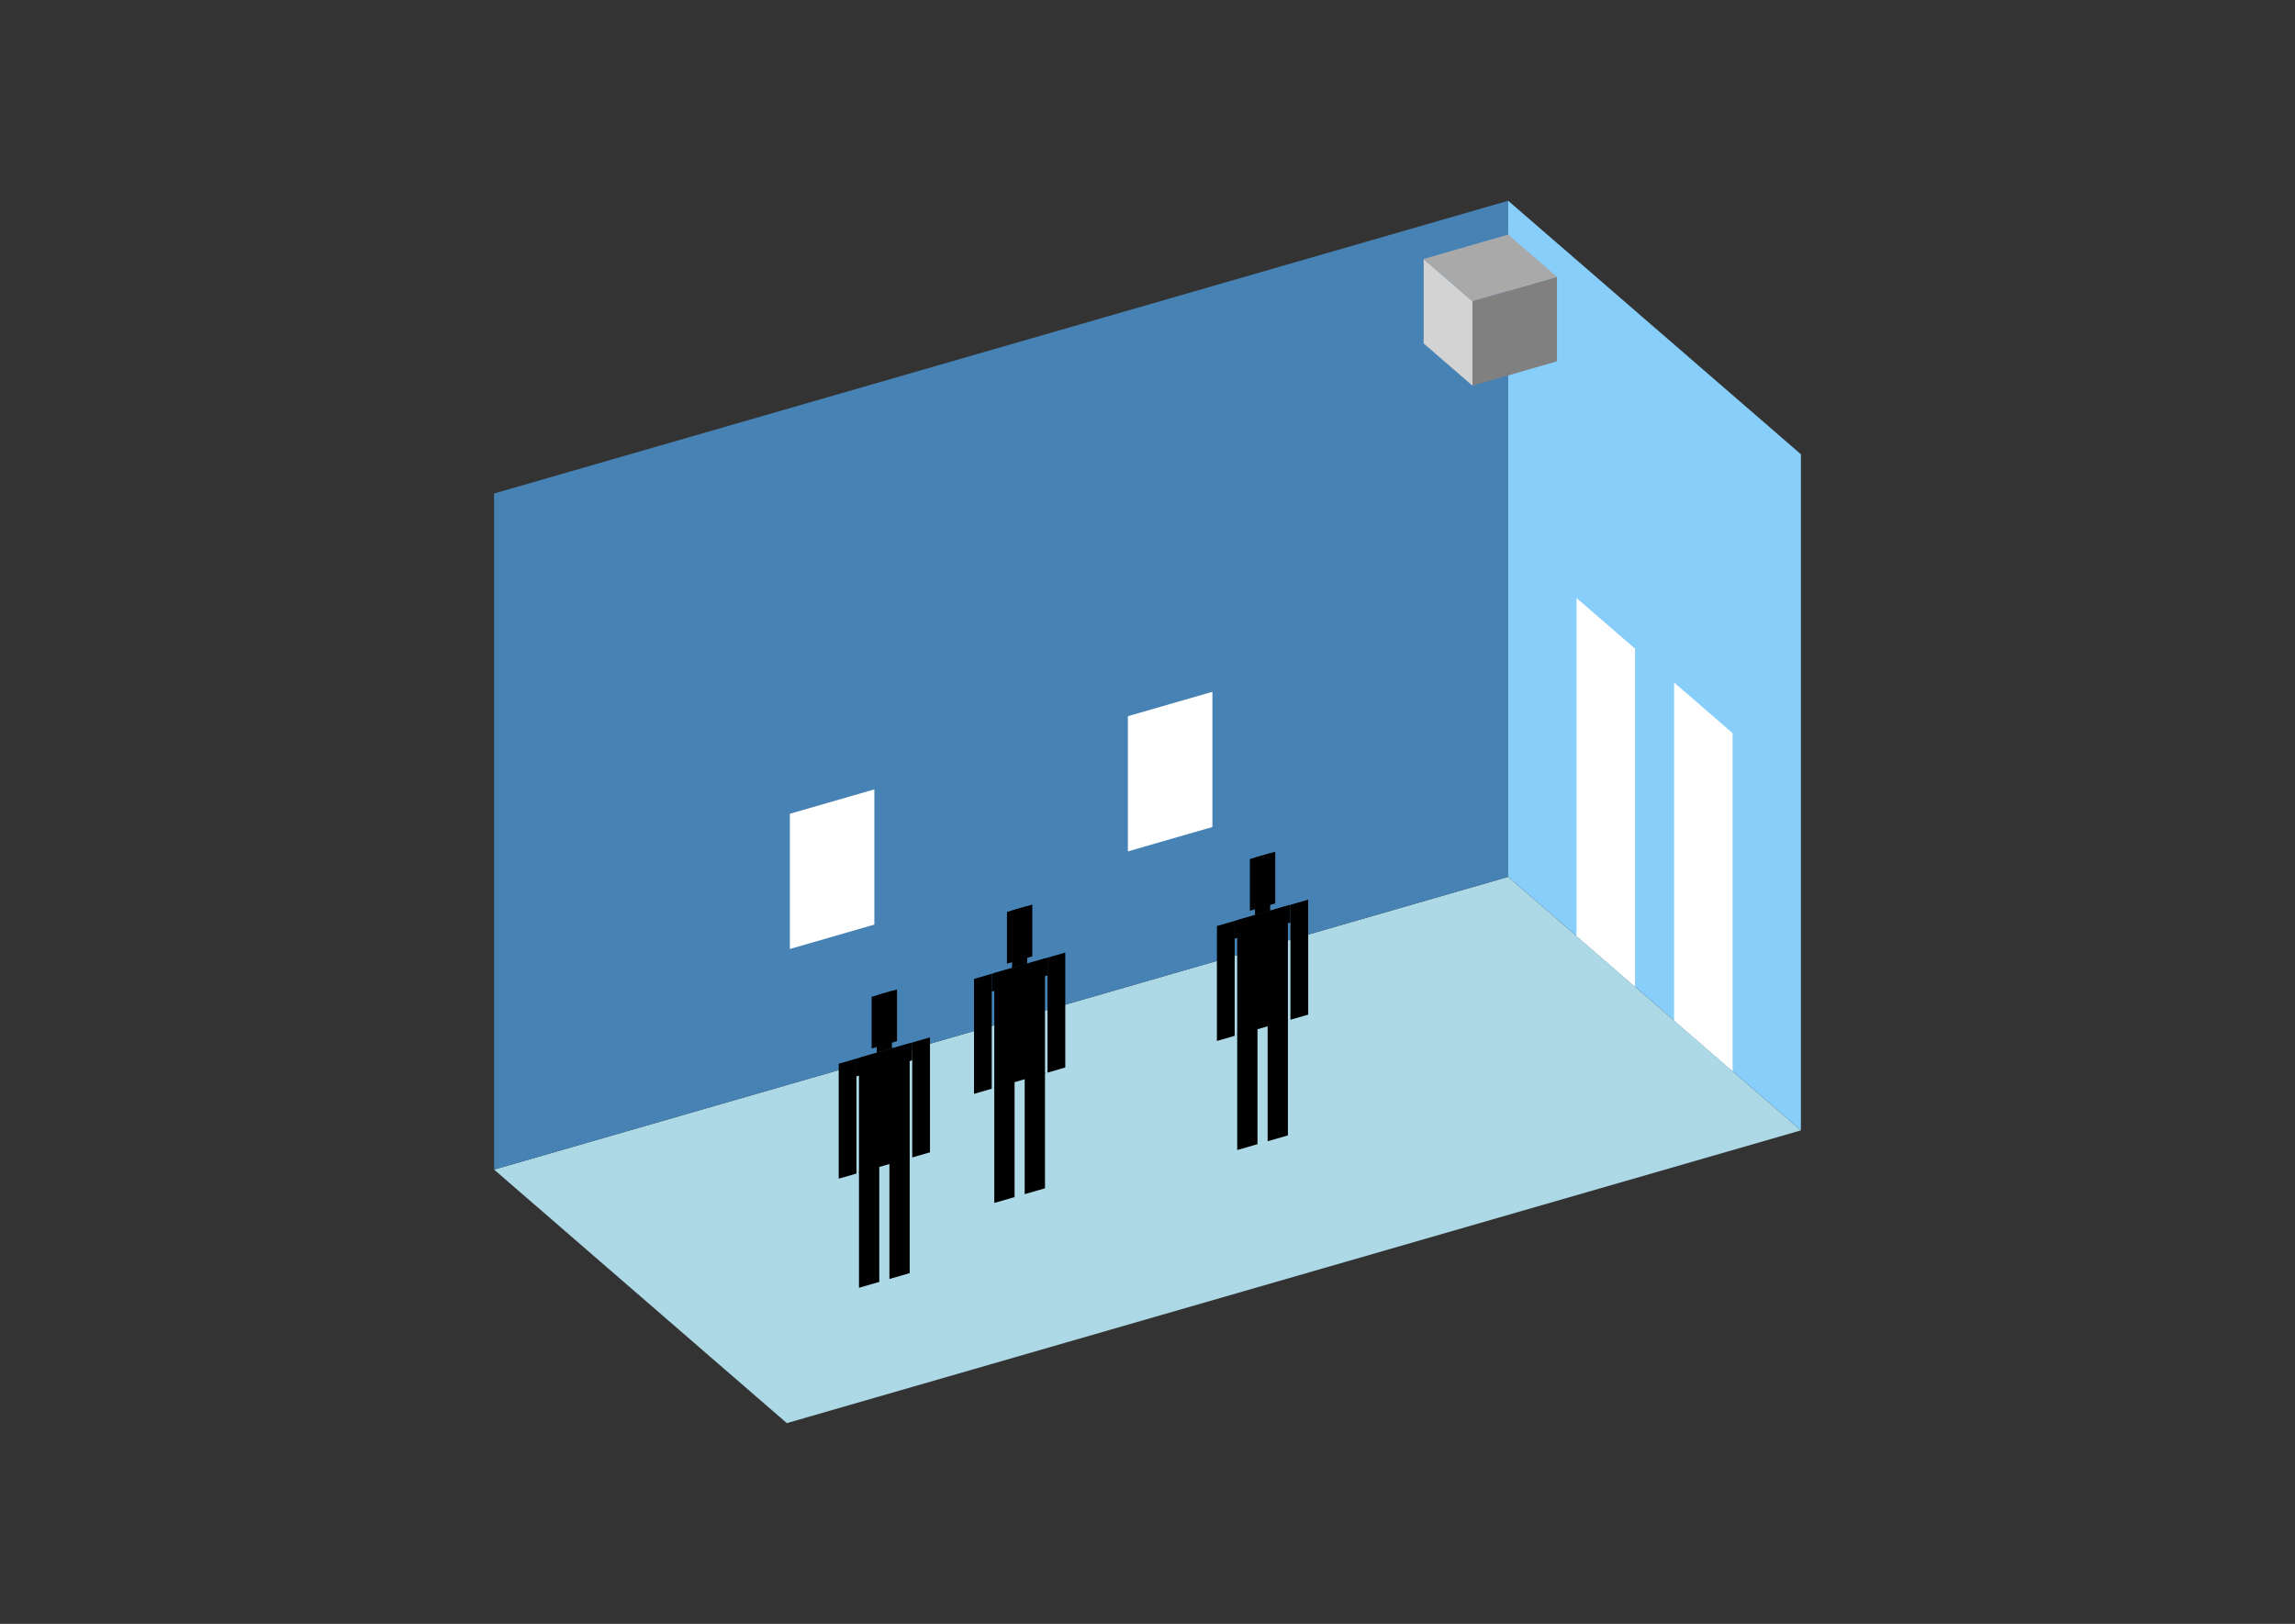 <?xml version="1.0" encoding="UTF-8"?>
<svg
  xmlns="http://www.w3.org/2000/svg"
  width="848"
  height="600"
  style="background-color:white"
>
  <rect width="100%" height="100%" fill="#333333" stroke="none"/>
  <polygon fill="lightblue" points="290.731,525.825 182.562,432.148 557.269,323.98 665.438,417.657" />
  <polygon fill="steelblue" points="182.562,432.148 182.562,182.343 557.269,74.175 557.269,323.98" />
  <polygon fill="lightskyblue" points="665.438,417.657 665.438,167.852 557.269,74.175 557.269,323.98" />
  <polygon fill="white" points="604.142,364.573 604.142,239.671 582.509,220.935 582.509,345.838" />
  <polygon fill="white" points="640.199,395.799 640.199,270.896 618.565,252.161 618.565,377.063" />
  <polygon fill="white" points="291.852,350.638 291.852,300.677 323.077,291.663 323.077,341.624" />
  <polygon fill="white" points="416.754,314.582 416.754,264.621 447.98,255.607 447.98,305.568" />
  <polygon fill="grey" points="544.072,142.517 544.072,111.292 575.297,102.278 575.297,133.503" />
  <polygon fill="lightgrey" points="544.072,142.517 544.072,111.292 526.044,95.679 526.044,126.905" />
  <polygon fill="darkgrey" points="544.072,111.292 526.044,95.679 557.269,86.665 575.297,102.278" />
  <polygon fill="hsl(360.0,50.0%,57.045%)" points="367.387,444.464 367.387,401.573 374.881,399.409 374.881,442.301" />
  <polygon fill="hsl(360.0,50.0%,57.045%)" points="386.122,439.056 386.122,396.164 378.628,398.328 378.628,441.219" />
  <polygon fill="hsl(360.0,50.0%,57.045%)" points="359.893,404.161 359.893,361.694 366.45,359.801 366.45,402.268" />
  <polygon fill="hsl(360.0,50.0%,57.045%)" points="387.059,396.318 387.059,353.852 393.616,351.959 393.616,394.425" />
  <polygon fill="hsl(360.0,50.0%,57.045%)" points="366.45,366.358 366.45,359.801 387.059,353.852 387.059,360.409" />
  <polygon fill="hsl(360.0,50.0%,57.045%)" points="367.387,401.997 367.387,359.53 386.122,354.122 386.122,396.589" />
  <polygon fill="hsl(360.0,50.0%,57.045%)" points="372.071,356.055 372.071,336.945 381.438,334.241 381.438,353.351" />
  <polygon fill="hsl(360.0,50.0%,57.045%)" points="373.944,357.637 373.944,336.404 379.565,334.782 379.565,356.015" />
  <polygon fill="hsl(360.0,50.0%,54.496%)" points="457.147,424.919 457.147,382.027 464.641,379.864 464.641,422.755" />
  <polygon fill="hsl(360.0,50.0%,54.496%)" points="475.882,419.51 475.882,376.619 468.388,378.782 468.388,421.674" />
  <polygon fill="hsl(360.0,50.0%,54.496%)" points="449.652,384.615 449.652,342.148 456.21,340.255 456.21,382.722" />
  <polygon fill="hsl(360.0,50.0%,54.496%)" points="476.819,376.773 476.819,334.306 483.376,332.413 483.376,374.88" />
  <polygon fill="hsl(360.0,50.0%,54.496%)" points="456.21,346.813 456.21,340.255 476.819,334.306 476.819,340.863" />
  <polygon fill="hsl(360.0,50.0%,54.496%)" points="457.147,382.452 457.147,339.985 475.882,334.576 475.882,377.043" />
  <polygon fill="hsl(360.0,50.0%,54.496%)" points="461.83,336.509 461.83,317.399 471.198,314.695 471.198,333.805" />
  <polygon fill="hsl(360.0,50.0%,54.496%)" points="463.704,338.092 463.704,316.859 469.325,315.236 469.325,336.469" />
  <polygon fill="hsl(360.0,50.0%,50.275%)" points="317.397,475.805 317.397,432.913 324.892,430.75 324.892,473.642" />
  <polygon fill="hsl(360.0,50.0%,50.275%)" points="336.133,470.397 336.133,427.505 328.639,429.668 328.639,472.56" />
  <polygon fill="hsl(360.0,50.0%,50.275%)" points="309.903,435.501 309.903,393.035 316.461,391.142 316.461,433.609" />
  <polygon fill="hsl(360.0,50.0%,50.275%)" points="337.07,427.659 337.07,385.192 343.627,383.299 343.627,425.766" />
  <polygon fill="hsl(360.0,50.0%,50.275%)" points="316.461,397.699 316.461,391.142 337.07,385.192 337.07,391.75" />
  <polygon fill="hsl(360.0,50.0%,50.275%)" points="317.397,433.338 317.397,390.871 336.133,385.463 336.133,427.93" />
  <polygon fill="hsl(360.0,50.0%,50.275%)" points="322.081,387.396 322.081,368.286 331.449,365.582 331.449,384.692" />
  <polygon fill="hsl(360.0,50.0%,50.275%)" points="323.955,388.978 323.955,367.745 329.575,366.122 329.575,387.356" />
</svg>
